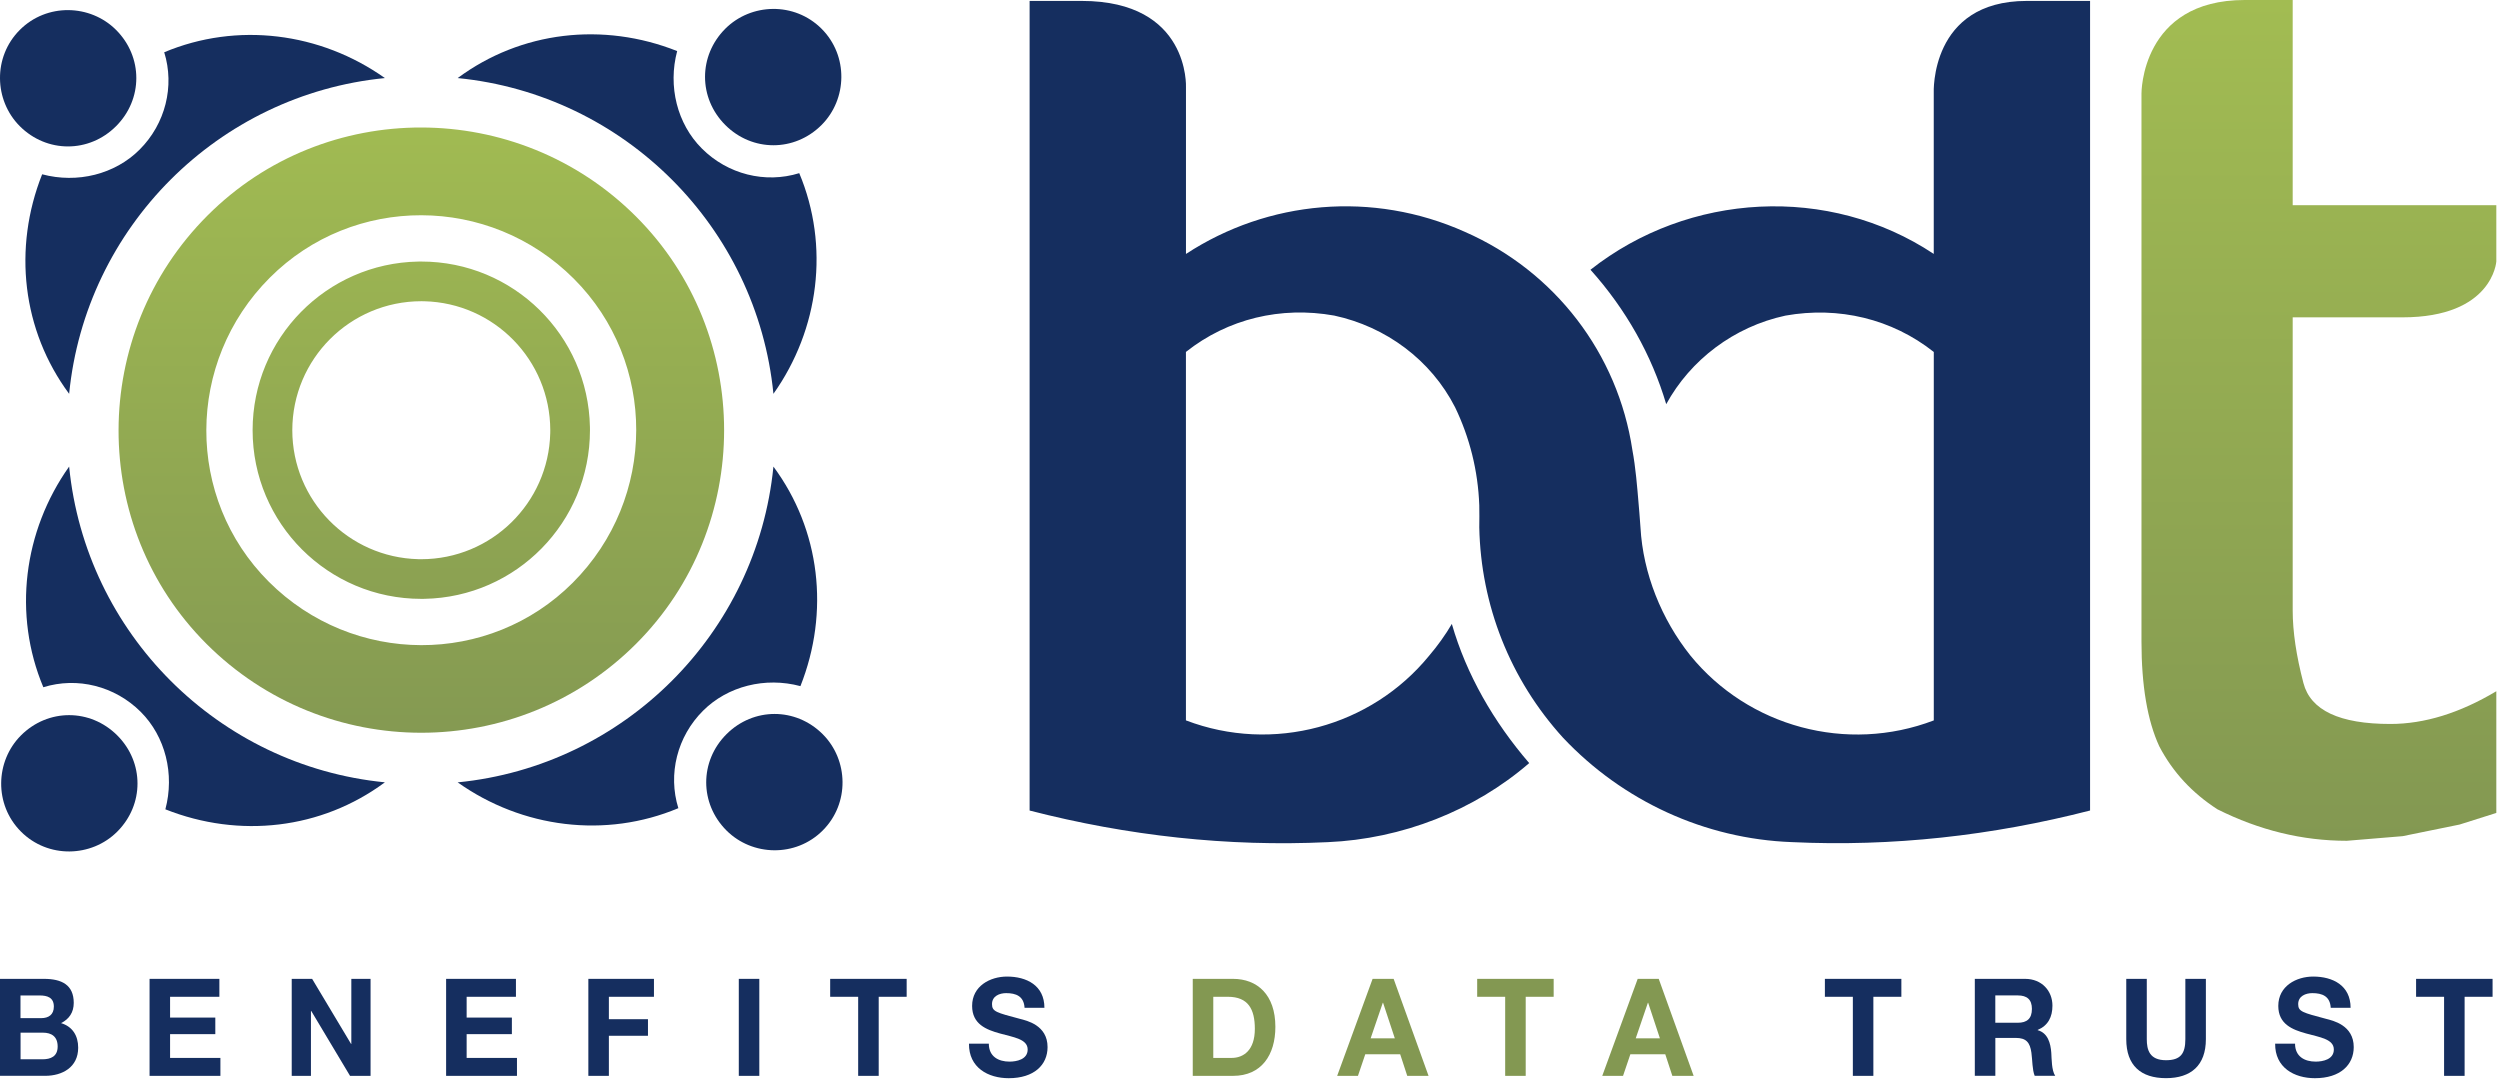 <?xml version="1.0" encoding="UTF-8"?>
<svg width="256px" height="111px" viewBox="0 0 256 111" version="1.1" xmlns="http://www.w3.org/2000/svg" xmlns:xlink="http://www.w3.org/1999/xlink">
    <title>Logo/Full/bdt-logo-official</title>
    <defs>
        <linearGradient x1="50%" y1="0%" x2="50%" y2="100%" id="linearGradient-1">
            <stop stop-color="#A2BC52" offset="0%"></stop>
            <stop stop-color="#839852" offset="100%"></stop>
        </linearGradient>
        <linearGradient x1="50%" y1="0%" x2="50%" y2="100%" id="linearGradient-2">
            <stop stop-color="#A2BC52" offset="0%"></stop>
            <stop stop-color="#839852" offset="100%"></stop>
        </linearGradient>
    </defs>
    <g id="Logo/Full/bdt-logo-official" stroke="none" stroke-width="1" fill="none" fill-rule="evenodd">
        <path d="M0,100.235 L4.499,100.235 C6.32,100.235 7.551,100.848 7.551,102.696 C7.551,103.67 7.082,104.351 6.252,104.768 C7.419,105.116 8.006,106.048 8.006,107.286 C8.006,109.305 6.358,110.164 4.631,110.164 L0,110.164 L0,100.235 Z M2.102,104.257 L4.23,104.257 C4.965,104.257 5.514,103.908 5.514,103.075 C5.514,102.128 4.817,101.935 4.067,101.935 L2.098,101.935 L2.098,104.257 L2.102,104.257 Z M2.102,108.471 L4.351,108.471 C5.181,108.471 5.904,108.191 5.904,107.165 C5.904,106.15 5.287,105.745 4.393,105.745 L2.106,105.745 L2.106,108.471 L2.102,108.471 Z" id="Shape" fill="#152E5F" fill-rule="nonzero"></path>
        <polygon id="Path" fill="#152E5F" fill-rule="nonzero" points="15.315 100.235 22.464 100.235 22.464 102.071 17.416 102.071 17.416 104.2 22.048 104.2 22.048 105.896 17.416 105.896 17.416 108.331 22.57 108.331 22.57 110.168 15.315 110.168"></polygon>
        <polygon id="Path" fill="#152E5F" fill-rule="nonzero" points="29.876 100.235 31.962 100.235 35.95 106.9 35.976 106.9 35.976 100.235 37.946 100.235 37.946 110.168 35.844 110.168 31.867 103.518 31.841 103.518 31.841 110.168 29.872 110.168 29.872 100.235"></polygon>
        <polygon id="Path" fill="#152E5F" fill-rule="nonzero" points="45.682 100.235 52.832 100.235 52.832 102.071 47.784 102.071 47.784 104.2 52.416 104.2 52.416 105.896 47.784 105.896 47.784 108.331 52.938 108.331 52.938 110.168 45.682 110.168"></polygon>
        <polygon id="Path" fill="#152E5F" fill-rule="nonzero" points="60.247 100.235 66.965 100.235 66.965 102.071 62.349 102.071 62.349 104.366 66.352 104.366 66.352 106.063 62.349 106.063 62.349 110.168 60.247 110.168"></polygon>
        <polygon id="Path" fill="#152E5F" fill-rule="nonzero" points="75.653 100.235 77.754 100.235 77.754 110.168 75.653 110.168"></polygon>
        <polygon id="Path" fill="#152E5F" fill-rule="nonzero" points="87.873 102.071 85.01 102.071 85.01 100.235 92.842 100.235 92.842 102.071 89.979 102.071 89.979 110.168 87.877 110.168 87.877 102.071"></polygon>
        <path d="M101.256,106.873 C101.256,108.195 102.249,108.71 103.373,108.71 C104.108,108.71 105.233,108.487 105.233,107.472 C105.233,106.4 103.801,106.218 102.396,105.828 C100.976,105.438 99.545,104.866 99.545,103.003 C99.545,100.969 101.393,100 103.12,100 C105.115,100 106.948,100.901 106.948,103.2 L104.915,103.2 C104.846,102.003 104.032,101.697 103.029,101.697 C102.358,101.697 101.582,101.988 101.582,102.825 C101.582,103.59 102.036,103.689 104.434,104.329 C105.13,104.51 107.27,104.969 107.27,107.222 C107.27,109.043 105.892,110.407 103.294,110.407 C101.177,110.407 99.196,109.324 99.223,106.873 L101.256,106.873 L101.256,106.873 Z" id="Path" fill="#152E5F" fill-rule="nonzero"></path>
        <path d="M122.138,100.235 L126.262,100.235 C128.738,100.235 130.598,101.848 130.598,105.147 C130.598,108.025 129.178,110.168 126.262,110.168 L122.138,110.168 L122.138,100.235 Z M124.24,108.331 L126.114,108.331 C127.333,108.331 128.496,107.551 128.496,105.355 C128.496,103.351 127.826,102.071 125.739,102.071 L124.24,102.071 L124.24,108.331 L124.24,108.331 Z" id="Shape" fill="#839852" fill-rule="nonzero"></path>
        <path d="M140.554,100.235 L142.709,100.235 L146.284,110.168 L144.102,110.168 L143.379,107.956 L139.804,107.956 L139.054,110.168 L136.926,110.168 L140.554,100.235 Z M140.353,106.328 L142.83,106.328 L141.626,102.681 L141.599,102.681 L140.353,106.328 Z" id="Shape" fill="#839852" fill-rule="nonzero"></path>
        <polygon id="Path" fill="#839852" fill-rule="nonzero" points="154.126 102.071 151.263 102.071 151.263 100.235 159.095 100.235 159.095 102.071 156.232 102.071 156.232 110.168 154.13 110.168 154.13 102.071"></polygon>
        <path d="M167.699,100.235 L169.854,100.235 L173.429,110.168 L171.247,110.168 L170.524,107.956 L166.949,107.956 L166.199,110.168 L164.071,110.168 L167.699,100.235 Z M167.498,106.328 L169.975,106.328 L168.771,102.681 L168.744,102.681 L167.498,106.328 Z" id="Shape" fill="#839852" fill-rule="nonzero"></path>
        <polygon id="Path" fill="#152E5F" fill-rule="nonzero" points="189.732 102.071 186.869 102.071 186.869 100.235 194.7 100.235 194.7 102.071 191.833 102.071 191.833 110.168 189.732 110.168"></polygon>
        <path d="M202.217,100.235 L207.371,100.235 C209.087,100.235 210.17,101.473 210.17,102.977 C210.17,104.143 209.716,105.022 208.659,105.465 L208.659,105.491 C209.689,105.768 209.984,106.813 210.053,107.813 C210.094,108.441 210.079,109.608 210.454,110.164 L208.352,110.164 C208.098,109.539 208.125,108.578 208.015,107.786 C207.867,106.745 207.481,106.283 206.425,106.283 L204.323,106.283 L204.323,110.164 L202.221,110.164 L202.221,100.235 L202.217,100.235 Z M204.319,104.73 L206.622,104.73 C207.557,104.73 208.068,104.313 208.068,103.31 C208.068,102.348 207.561,101.931 206.622,101.931 L204.319,101.931 L204.319,104.73 Z" id="Shape" fill="#152E5F" fill-rule="nonzero"></path>
        <path d="M225.882,106.411 C225.882,109.096 224.356,110.403 221.8,110.403 C219.228,110.403 217.729,109.108 217.729,106.411 L217.729,100.235 L219.831,100.235 L219.831,106.411 C219.831,107.494 220.099,108.566 221.8,108.566 C223.299,108.566 223.78,107.884 223.78,106.411 L223.78,100.235 L225.882,100.235 L225.882,106.411 Z" id="Path" fill="#152E5F" fill-rule="nonzero"></path>
        <path d="M235.013,106.873 C235.013,108.195 236.005,108.71 237.126,108.71 C237.86,108.71 238.985,108.487 238.985,107.472 C238.985,106.4 237.554,106.218 236.149,105.828 C234.729,105.438 233.297,104.866 233.297,103.003 C233.297,100.969 235.145,100 236.872,100 C238.868,100 240.701,100.901 240.701,103.2 L238.667,103.2 C238.599,102.003 237.785,101.697 236.781,101.697 C236.111,101.697 235.334,101.988 235.334,102.825 C235.334,103.59 235.789,103.689 238.186,104.329 C238.883,104.51 241.022,104.969 241.022,107.222 C241.022,109.043 239.644,110.407 237.046,110.407 C234.933,110.407 232.949,109.324 232.975,106.873 L235.013,106.873 L235.013,106.873 Z" id="Path" fill="#152E5F" fill-rule="nonzero"></path>
        <polygon id="Path" fill="#152E5F" fill-rule="nonzero" points="250.27 102.071 247.407 102.071 247.407 100.235 255.239 100.235 255.239 102.071 252.376 102.071 252.376 110.168 250.274 110.168 250.274 102.071"></polygon>
        <path d="M74.269,12.8 C77.033,15.564 81.362,15.564 84.126,12.8 C86.769,10.157 86.891,5.707 84.126,2.942 C81.362,0.178 76.916,0.299 74.269,2.942 C71.504,5.711 71.504,10.036 74.269,12.8 L74.269,12.8 Z" id="Path" fill="#152E5F" fill-rule="nonzero"></path>
        <path d="M46.866,7.994 C63.934,9.68 77.514,23.26 79.199,40.328 C83.888,33.716 84.967,25.183 81.843,17.731 C78.359,18.814 74.511,17.852 71.868,15.205 C69.342,12.683 68.38,8.835 69.342,5.23 C61.768,2.223 53.357,3.185 46.866,7.994 L46.866,7.994 Z" id="Path" fill="#152E5F" fill-rule="nonzero"></path>
        <path d="M7.08,40.328 C8.761,23.26 22.345,9.68 39.413,7.994 C32.801,3.306 24.269,2.227 16.816,5.351 C17.899,8.835 16.938,12.683 14.29,15.326 C11.768,17.848 7.921,18.81 4.316,17.848 C1.309,25.422 2.271,33.837 7.08,40.328 L7.08,40.328 Z" id="Path" fill="#152E5F" fill-rule="nonzero"></path>
        <path d="M11.886,12.921 C14.65,10.157 14.65,5.828 11.886,3.064 C9.242,0.42 4.793,0.299 2.028,3.064 C-0.736,5.828 -0.615,10.274 2.028,12.921 C4.796,15.686 9.121,15.686 11.886,12.921 L11.886,12.921 Z" id="Path" fill="#152E5F" fill-rule="nonzero"></path>
        <path d="M21.262,22.055 C33.282,10.036 52.993,10.036 65.134,22.177 C77.154,34.196 77.154,53.908 65.134,65.928 C52.993,78.069 33.282,78.069 21.141,65.928 C9.121,53.908 9.121,34.196 21.262,22.055 Z M58.765,28.546 C50.111,19.893 36.168,19.893 27.636,28.429 C18.979,37.082 18.979,51.026 27.515,59.558 C36.168,68.211 50.111,68.211 58.644,59.679 C67.297,51.022 67.297,37.082 58.765,28.546 Z M43.14,26.782 C52.571,26.782 60.232,34.34 60.409,43.729 L60.412,44.054 C60.412,53.485 52.854,61.147 43.464,61.32 L43.14,61.323 C33.596,61.323 25.867,53.593 25.867,44.054 C25.867,34.623 33.426,26.961 42.815,26.785 L43.14,26.782 Z M43.14,30.845 C35.842,30.856 29.942,36.756 29.931,44.054 C29.942,51.243 35.678,57.079 42.828,57.259 L43.14,57.263 C50.329,57.252 56.165,51.515 56.344,44.366 L56.349,44.054 C56.334,36.864 50.601,31.025 43.451,30.849 L43.14,30.845 Z" id="Combined-Shape" fill="url(#linearGradient-1)" fill-rule="nonzero"></path>
        <path d="M79.199,47.78 C77.514,64.848 63.934,78.432 46.866,80.114 C53.474,84.802 62.01,85.885 69.463,82.757 C68.38,79.269 69.342,75.425 71.989,72.782 C74.511,70.26 78.359,69.294 81.964,70.26 C84.967,62.682 84.005,54.267 79.199,47.78 L79.199,47.78 Z" id="Path" fill="#152E5F" fill-rule="nonzero"></path>
        <path d="M74.39,75.183 C71.625,77.947 71.625,82.276 74.39,85.04 C77.033,87.684 81.483,87.805 84.247,85.04 C87.012,82.276 86.891,77.826 84.247,75.183 C81.483,72.418 77.154,72.418 74.39,75.183 L74.39,75.183 Z" id="Path" fill="#152E5F" fill-rule="nonzero"></path>
        <path d="M39.413,80.11 C22.345,78.428 8.761,64.844 7.08,47.777 C2.392,54.389 1.312,62.921 4.437,70.373 C7.921,69.29 11.768,70.252 14.412,72.896 C16.938,75.422 17.896,79.265 16.934,82.874 C24.508,85.881 32.922,84.919 39.413,80.11 L39.413,80.11 Z" id="Path" fill="#152E5F" fill-rule="nonzero"></path>
        <path d="M12.007,85.158 C14.771,82.393 14.771,78.065 12.007,75.304 C9.242,72.54 4.914,72.54 2.149,75.304 C-0.494,77.947 -0.615,82.397 2.149,85.158 C4.914,87.926 9.364,87.805 12.007,85.158 L12.007,85.158 Z" id="Path" fill="#152E5F" fill-rule="nonzero"></path>
        <path d="M167.807,51.742 C167.644,49.799 167.489,47.864 167.156,46.084 C165.671,36.207 159.233,27.785 149.993,23.737 C140.586,19.526 129.858,20.499 121.443,26.005 L121.443,8.937 C121.443,8.937 121.863,0.095 110.768,0.095 C108.276,0.095 105.432,0.095 105.432,0.095 L105.432,82.999 C115.498,85.59 125.73,86.722 135.962,86.237 C143.555,85.911 150.982,82.999 156.59,78.141 C152.958,73.929 150.156,69.071 148.668,63.89 C148.009,65.022 147.183,66.159 146.358,67.128 C140.416,74.414 130.35,77.167 121.439,73.767 L121.439,36.037 C125.73,32.636 131.176,31.341 136.621,32.314 C141.904,33.447 146.524,36.847 149.001,41.706 C150.485,44.781 151.353,48.197 151.478,51.745 C151.504,52.552 151.478,53.203 151.478,54.01 C151.644,61.944 154.613,69.556 160.059,75.547 C166.167,82.026 174.582,85.908 183.493,86.233 C193.725,86.718 203.958,85.586 214.023,82.996 L214.023,0.095 C214.023,0.095 209.839,0.095 207.536,0.095 C197.603,0.095 198.016,9.505 198.016,9.505 L198.016,26.001 C187.287,18.878 172.931,19.685 162.865,27.622 C166.497,31.671 169.136,36.366 170.621,41.388 C173.098,36.855 177.551,33.454 182.834,32.318 C188.28,31.349 193.725,32.644 198.02,36.041 L198.02,73.77 C189.109,77.171 179.039,74.418 173.101,67.132 C170.132,63.409 168.246,58.717 167.985,54.014 C167.928,53.105 167.807,51.742 167.807,51.742 Z" id="Path" fill="#152E5F" fill-rule="nonzero"></path>
        <path d="M219.287,21.014 L219.287,9.581 C219.287,9.581 219.219,0 229.857,0 C231.088,0 234.772,0 234.772,0 L234.772,21.01 L255.623,21.01 L255.623,26.774 C255.623,26.774 255.267,32.496 246.005,32.496 C242.32,32.496 234.772,32.496 234.772,32.496 L234.772,62.527 C234.772,64.678 235.14,67.151 235.871,69.946 C236.601,72.737 239.567,74.134 244.77,74.134 C248.265,74.134 251.882,73.017 255.623,70.782 L255.623,83.245 L251.855,84.435 L246.023,85.624 L240.313,86.097 C235.772,86.097 231.36,85.022 227.066,82.874 C224.472,81.2 222.487,79.057 221.113,76.429 C219.897,73.801 219.287,70.218 219.287,65.685 L219.287,32.5 L219.287,21.014 L219.287,21.014 Z" id="Path" fill="url(#linearGradient-2)" fill-rule="nonzero"></path>
    </g>
</svg>